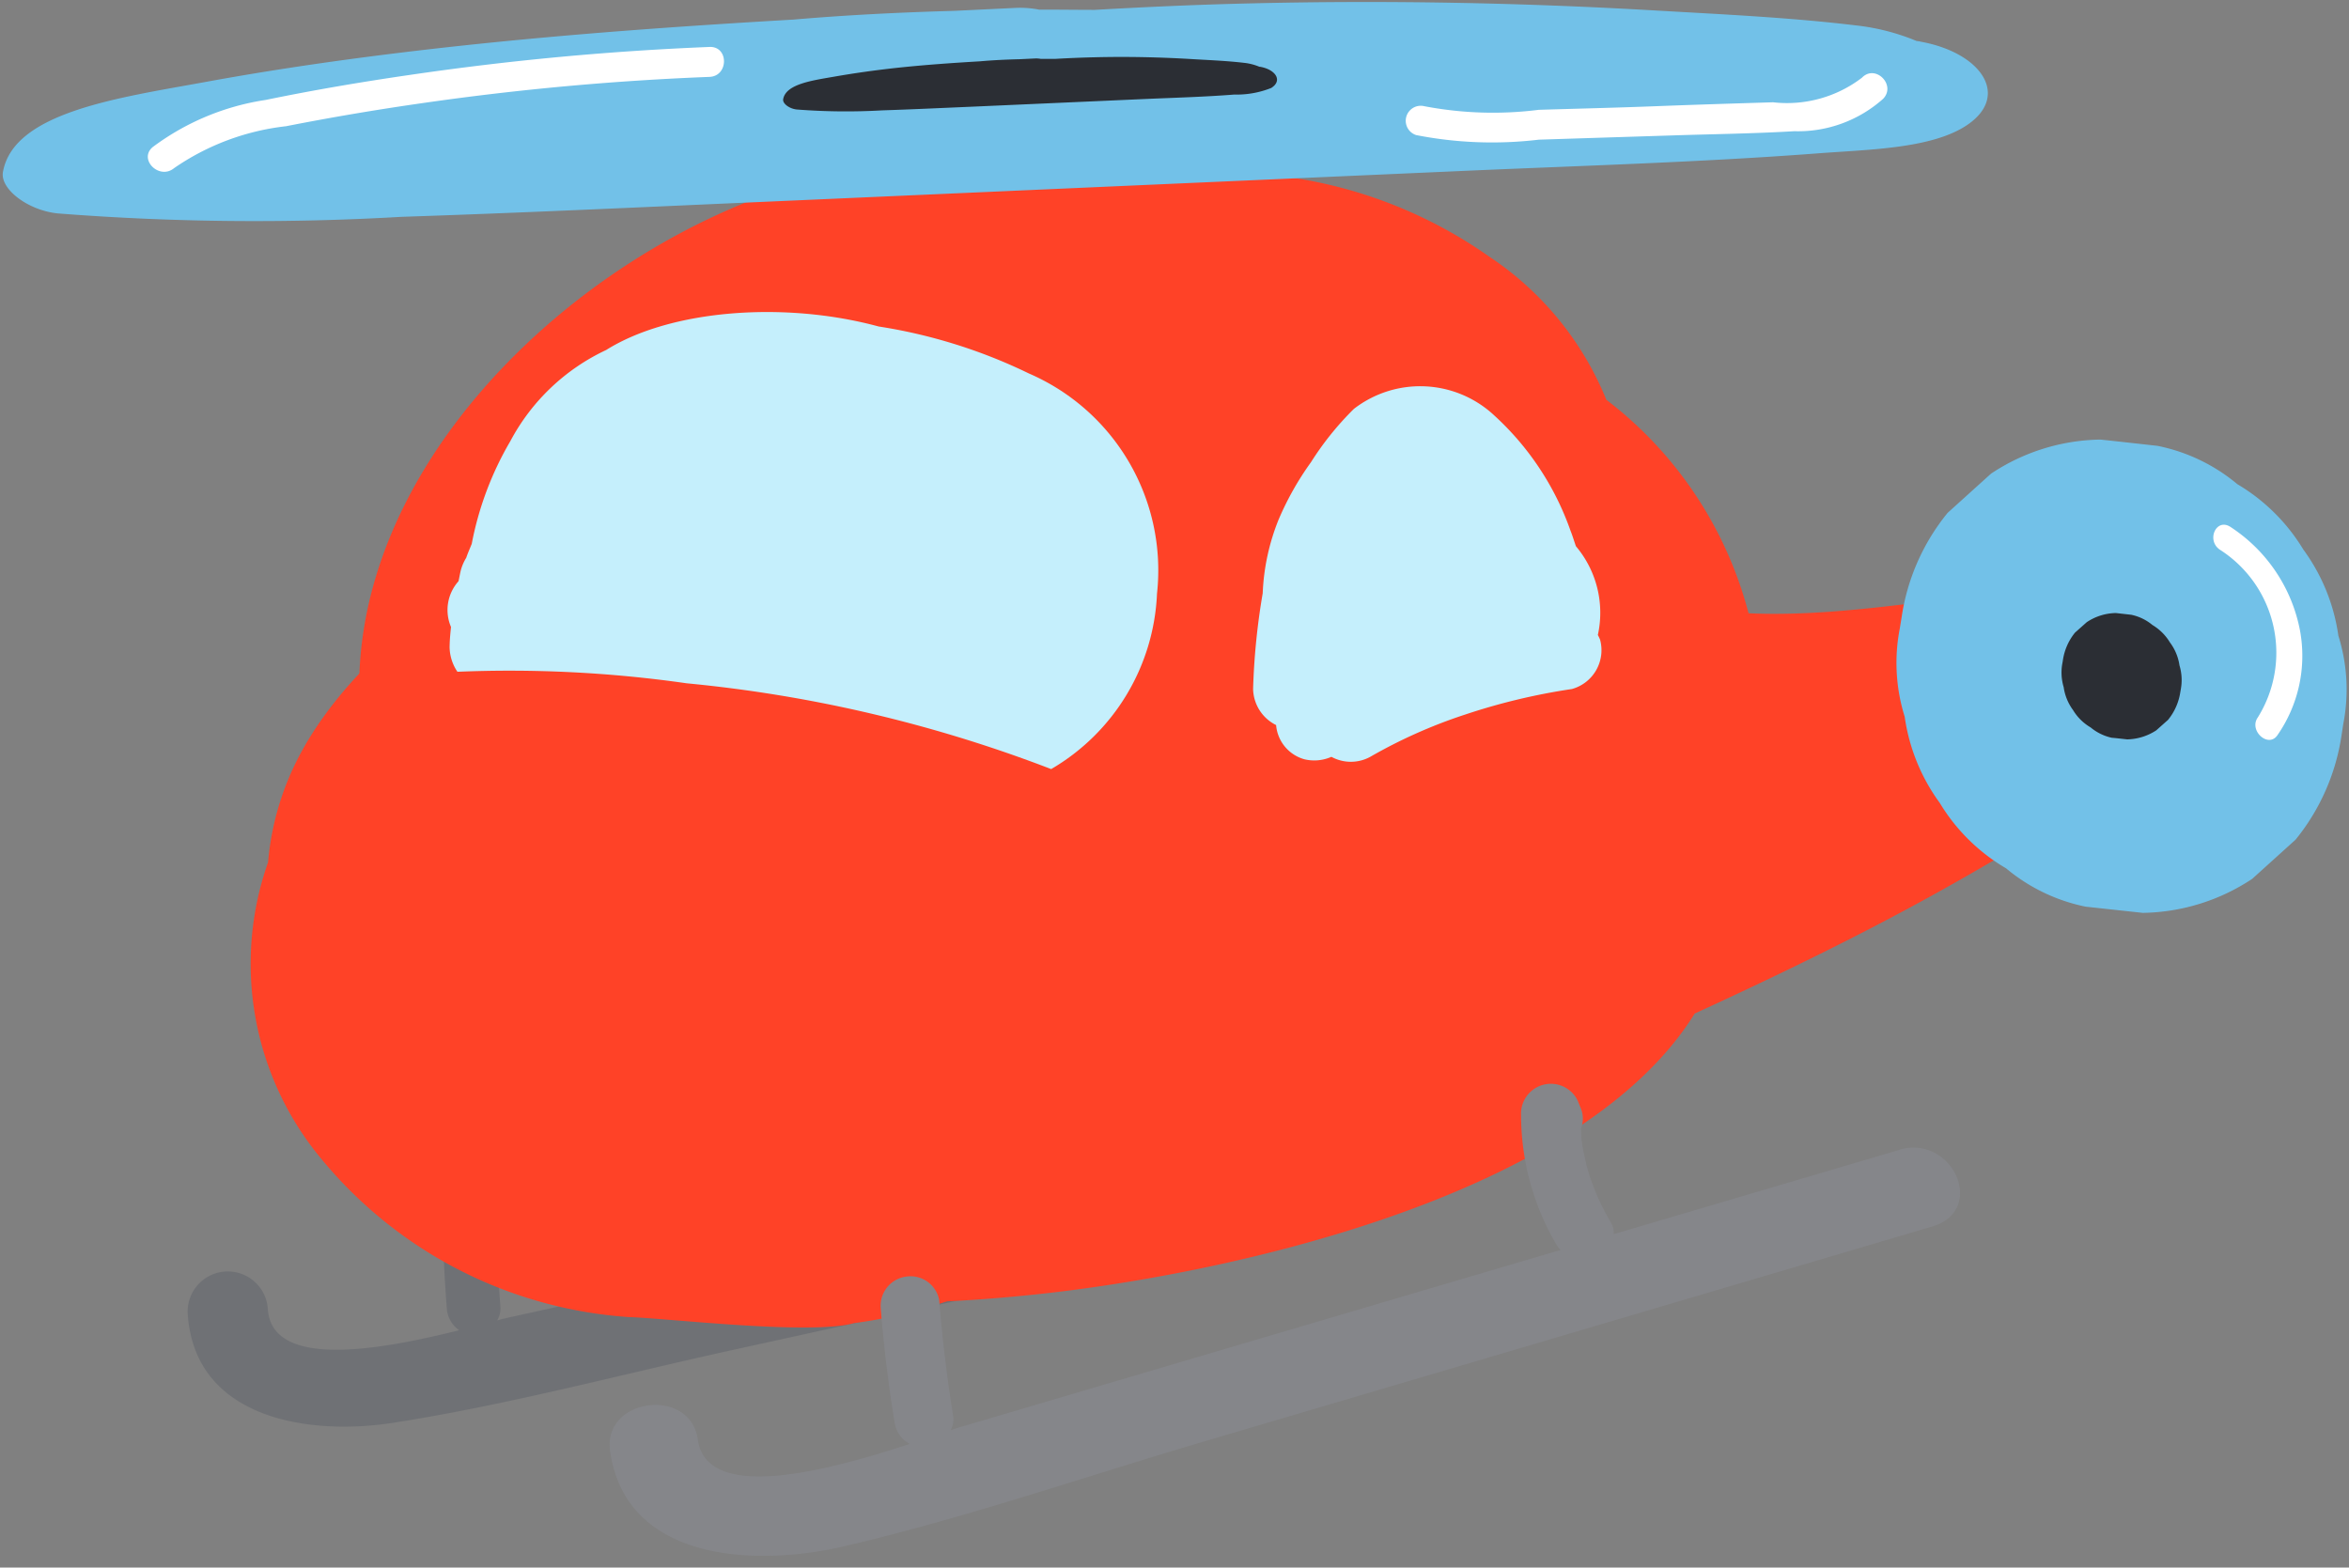 <svg xmlns="http://www.w3.org/2000/svg" xmlns:xlink="http://www.w3.org/1999/xlink" width="59.933" height="40" viewBox="0 0 59.933 40">
  <rect x="0" y="0" width="59.933" height="40" fill="#808080" stroke="none"/>
  <defs>
    <clipPath id="clip-path">
      <path id="Caminho_3790" data-name="Caminho 3790" d="M272.941-190.378h59.933v-40H272.941Z" transform="translate(0 0)" fill="none"/>
    </clipPath>
  </defs>
  <g id="alfabeto_h_e002_fim" transform="translate(-272.941 230.378)" clip-path="url(#clip-path)">
    <g id="Grupo_2595" data-name="Grupo 2595" transform="translate(277.727 -203.949)">
      <path id="Caminho_3777" data-name="Caminho 3777" d="M19.152,1.476,12.414,2.955a.5.5,0,0,0-.038-.286,6.271,6.271,0,0,1-.286-.732c-.038-.125-.076-.253-.106-.381-.014-.054-.027-.109-.038-.163,0-.014-.027-.136-.03-.155-.008-.044-.016-.1-.016-.109-.008-.054-.016-.111-.022-.166C11.861.834,11.851.7,11.845.57c0-.09,0-.179,0-.269a.693.693,0,0,0,.038-.487c-.022-.073-.044-.141-.063-.209a.675.675,0,0,0-.772-.451.688.688,0,0,0-.557.7,6.649,6.649,0,0,0,.585,3.25,1.319,1.319,0,0,0,.079.133q-3.443.751-6.88,1.507-3.635.8-7.272,1.6c-.065.016-.147.035-.242.063a.607.607,0,0,0,.082-.34c-.073-.952-.114-1.909-.117-2.861a.687.687,0,0,0-.715-.65.7.7,0,0,0-.647.712q0,1.436.114,2.864a.737.737,0,0,0,.313.525C-6.035,7.111-9,7.714-9.092,6.107a1.024,1.024,0,0,0-2.045.1c.152,2.709,3.076,3.146,5.224,2.815,2.858-.443,5.692-1.2,8.517-1.825Q11.2,5.31,19.791,3.423c1.284-.283.639-2.23-.639-1.947" transform="translate(11.139 0.858)" fill="#6f7175"/>
    </g>
    <g id="Grupo_2596" data-name="Grupo 2596" transform="translate(279.343 -218.042)">
      <path id="Caminho_3778" data-name="Caminho 3778" d="M18.977,6.216c1.237-1.417,1.036-2.983-.3-3.8C14.142-.365,8.627-3.514,2.25-3.615a4.45,4.45,0,0,0-1.422.207c-4.109.481-8.77,3.334-10.579,6.646A7.151,7.151,0,0,0-10.6,6.053a7.777,7.777,0,0,0,1.373,7.584A11.14,11.14,0,0,0-1.4,17.657c1.031.033,4.637.465,5.749.155,6.6-.873,10.4-6.75,14.628-11.6" transform="translate(11.037 3.615)" fill="#ff4227"/>
    </g>
    <g id="Grupo_2597" data-name="Grupo 2597" transform="translate(282.105 -226.484)">
      <path id="Caminho_3779" data-name="Caminho 3779" d="M28.041,7.006c-2.877,0-6.026.808-8.9.674a10.038,10.038,0,0,0-3.628-5.447,7.986,7.986,0,0,0-2.986-3.652A11.743,11.743,0,0,0,5.516-3.562a22.312,22.312,0,0,0-9.069-.1C-10.518-2.36-18.081,4.8-15.938,12.151c-.506,3.93,1.251,7.563,4.155,10.282C-8.5,25.506-3.3,25.5.89,25.068c4.465-.46,13.874-2.336,16.877-7.174,6.831-3.133,8.039-4.3,11.378-6.048,4.729-2.472,3.47-4.843-1.1-4.841" transform="translate(16.308 4.075)" fill="#ff4227"/>
    </g>
    <g id="Grupo_2598" data-name="Grupo 2598" transform="translate(284.356 -222.414)">
      <path id="Caminho_3780" data-name="Caminho 3780" d="M.035,5.39a1.151,1.151,0,0,0,.2.653,31.876,31.876,0,0,1,5.849.294,35.208,35.208,0,0,1,9.3,2.189,5.45,5.45,0,0,0,2.7-4.476,5.471,5.471,0,0,0-3.266-5.618,13.476,13.476,0,0,0-3.837-1.2c-2.39-.65-5.3-.435-6.951.6A5.326,5.326,0,0,0,1.585.158,8.215,8.215,0,0,0,.6,2.779C.552,2.9.5,3.013.46,3.133a1.231,1.231,0,0,0-.133.3c-.027.1-.041.2-.065.3A1.1,1.1,0,0,0,.071,4.9c-.016.16-.033.324-.035.487" transform="translate(0.021 3.135)" fill="#c5effc"/>
    </g>
    <g id="Grupo_2599" data-name="Grupo 2599" transform="translate(288.497 -202.721)">
      <path id="Caminho_3781" data-name="Caminho 3781" d="M20.8,1.067l-7.28,2.148a.48.48,0,0,0-.065-.288,6.2,6.2,0,0,1-.373-.734c-.052-.125-.1-.253-.147-.383-.019-.054-.038-.111-.054-.166-.005-.014-.041-.139-.046-.158a.988.988,0,0,1-.024-.111c-.014-.054-.027-.114-.038-.169C12.739,1.07,12.717.937,12.7.8c-.008-.092-.005-.188-.014-.28a.7.7,0,0,0,0-.509c-.03-.071-.057-.139-.087-.212a.761.761,0,0,0-1.441.378,6.534,6.534,0,0,0,.906,3.31c.03.049.065.087.1.131L4.728,5.812Q.8,6.971-3.129,8.132c-.073.019-.16.049-.267.084a.581.581,0,0,0,.065-.359c-.158-.976-.277-1.963-.356-2.951a.743.743,0,0,0-.84-.609.75.75,0,0,0-.653.8q.118,1.489.359,2.953a.739.739,0,0,0,.383.517c-1.969.645-5.181,1.542-5.409-.111-.185-1.354-2.426-1.069-2.238.288.386,2.793,3.633,2.978,5.964,2.437C-3.017,10.457.034,9.4,3.085,8.5q9.288-2.741,18.568-5.482c1.39-.411.525-2.363-.857-1.955" transform="translate(12.095 0.621)" fill="#85868a"/>
    </g>
    <g id="Grupo_2600" data-name="Grupo 2600" transform="translate(273.011 -230.328)">
      <path id="Caminho_3782" data-name="Caminho 3782" d="M30.929.637c-.03-.005-.057-.008-.087-.011a5.625,5.625,0,0,0-1.566-.4c-1.664-.2-3.4-.28-5.091-.378-3.424-.2-6.872-.264-10.309-.182-1.333.03-2.668.09-4,.166-.473,0-.946-.008-1.417-.005a2.5,2.5,0,0,0-.593-.046l-1.58.076c-1.373.038-2.741.106-4.1.223C-.63.243-3.434.441-6.213.738c-2.23.239-4.441.538-6.6.933-2.184.4-4.9.761-5.17,2.3-.076.435.642.979,1.4,1.055a64.583,64.583,0,0,0,8.767.087c3.024-.1,6.043-.242,9.061-.375q9.048-.4,18.1-.8c2.978-.131,5.975-.218,8.931-.441,1.265-.1,2.864-.111,3.788-.683,1.2-.745.47-1.887-1.131-2.173" transform="translate(17.988 0.37)" fill="#72c1e8"/>
    </g>
    <g id="Grupo_2601" data-name="Grupo 2601" transform="translate(292.921 -228.925)">
      <path id="Caminho_3783" data-name="Caminho 3783" d="M7.7.159c-.008,0-.016,0-.022,0a1.4,1.4,0,0,0-.389-.1c-.416-.049-.848-.068-1.27-.092C5.164-.086,4.307-.105,3.453-.083c-.334.008-.666.022-1,.041l-.351,0a.644.644,0,0,0-.147-.011l-.394.019C1.223-.026.88-.01.543.02c-.7.041-1.4.09-2.089.163-.555.06-1.1.136-1.643.231S-4.409.6-4.474.988c-.019.109.158.242.348.261a16.208,16.208,0,0,0,2.181.022c.753-.024,1.5-.06,2.254-.092l4.5-.2C5.552.947,6.3.926,7.034.868A2.385,2.385,0,0,0,7.978.7c.3-.188.114-.47-.283-.541" transform="translate(4.476 0.092)" fill="#2b2e34"/>
    </g>
    <g id="Grupo_2602" data-name="Grupo 2602" transform="translate(276.713 -229.18)">
      <path id="Caminho_3784" data-name="Caminho 3784" d="M9.062,0A72.747,72.747,0,0,0,1.42.713C.188.892-1.041,1.1-2.262,1.352a6.4,6.4,0,0,0-2.88,1.2c-.378.313.163.851.541.541A6.256,6.256,0,0,1-1.745,2.023q1.766-.347,3.552-.6A70.421,70.421,0,0,1,9.062.764c.489-.022.492-.783,0-.764" transform="translate(5.27 0)" fill="#fff"/>
    </g>
    <g id="Grupo_2603" data-name="Grupo 2603" transform="translate(308.808 -228.51)">
      <path id="Caminho_3785" data-name="Caminho 3785" d="M7.359.073A3.146,3.146,0,0,1,5.091.7C4.1.731,3.1.761,2.1.8S.111.862-.884.892A9.313,9.313,0,0,1-3.807.8a.383.383,0,0,0-.207.737,10.062,10.062,0,0,0,3.13.117Q.8,1.6,2.477,1.547c1.052-.035,2.1-.046,3.155-.109A3.259,3.259,0,0,0,7.9.611C8.24.258,7.7-.281,7.359.073" transform="translate(4.28 0.042)" fill="#fff"/>
    </g>
    <g id="Grupo_2604" data-name="Grupo 2604" transform="translate(321.328 -219.161)">
      <path id="Caminho_3786" data-name="Caminho 3786" d="M5.5.719A4.573,4.573,0,0,0,3.464-.258c-.487-.054-.971-.109-1.458-.16a5.164,5.164,0,0,0-2.79.87l-1.107,1A5.466,5.466,0,0,0-3.062,4.1l-.049.3a4.6,4.6,0,0,0,.125,2.254,4.875,4.875,0,0,0,.895,2.2A4.81,4.81,0,0,0-.4,10.522a4.593,4.593,0,0,0,2.031.979l1.458.158a5.184,5.184,0,0,0,2.79-.867l1.107-1A5.5,5.5,0,0,0,8.158,7.139l.046-.3a4.587,4.587,0,0,0-.125-2.252,4.873,4.873,0,0,0-.895-2.2A4.855,4.855,0,0,0,5.5.719" transform="translate(3.196 0.418)" fill="#72c1e8"/>
    </g>
    <g id="Grupo_2605" data-name="Grupo 2605" transform="translate(325.54 -214.735)">
      <path id="Caminho_3787" data-name="Caminho 3787" d="M1.466.193A1.238,1.238,0,0,0,.924-.068L.533-.112A1.378,1.378,0,0,0-.21.122l-.3.267A1.455,1.455,0,0,0-.819,1.1c-.005.027-.008.054-.014.079a1.3,1.3,0,0,0,.035.6,1.293,1.293,0,0,0,.239.585,1.273,1.273,0,0,0,.449.443,1.259,1.259,0,0,0,.541.264c.131.011.261.027.392.041a1.4,1.4,0,0,0,.742-.231l.3-.267a1.466,1.466,0,0,0,.313-.707l.014-.082a1.289,1.289,0,0,0-.035-.6A1.281,1.281,0,0,0,1.914.639,1.3,1.3,0,0,0,1.466.193" transform="translate(0.852 0.112)" fill="#2b2e34"/>
    </g>
    <g id="Grupo_2606" data-name="Grupo 2606" transform="translate(329.412 -216.989)">
      <path id="Caminho_3788" data-name="Caminho 3788" d="M.275.035C-.089-.2-.348.386.014.622A3.12,3.12,0,0,1,.974,4.9c-.234.332.267.789.5.454a3.548,3.548,0,0,0,.579-2.668A4.065,4.065,0,0,0,.275.035" transform="translate(0.16 0.02)" fill="#fff"/>
    </g>
    <g id="Grupo_2607" data-name="Grupo 2607" transform="translate(304.91 -220.53)">
      <path id="Caminho_3789" data-name="Caminho 3789" d="M5.6,4.094a1.222,1.222,0,0,0-.057-.12,2.631,2.631,0,0,0-.56-2.265c-.046-.133-.087-.269-.139-.4A7.224,7.224,0,0,0,2.9-1.628,2.766,2.766,0,0,0-.683-1.794,7.681,7.681,0,0,0-1.777-.434,7.564,7.564,0,0,0-2.6,1.024a5.619,5.619,0,0,0-.408,1.885,17.442,17.442,0,0,0-.245,2.439,1.053,1.053,0,0,0,.587.925.99.99,0,0,0,.723.873,1.08,1.08,0,0,0,.688-.063,1.031,1.031,0,0,0,1-.005A12.883,12.883,0,0,1,2.153,6.006a15.992,15.992,0,0,1,2.728-.653A1.028,1.028,0,0,0,5.6,4.094" transform="translate(3.256 2.381)" fill="#c5effc"/>
    </g>
  </g>
</svg>
